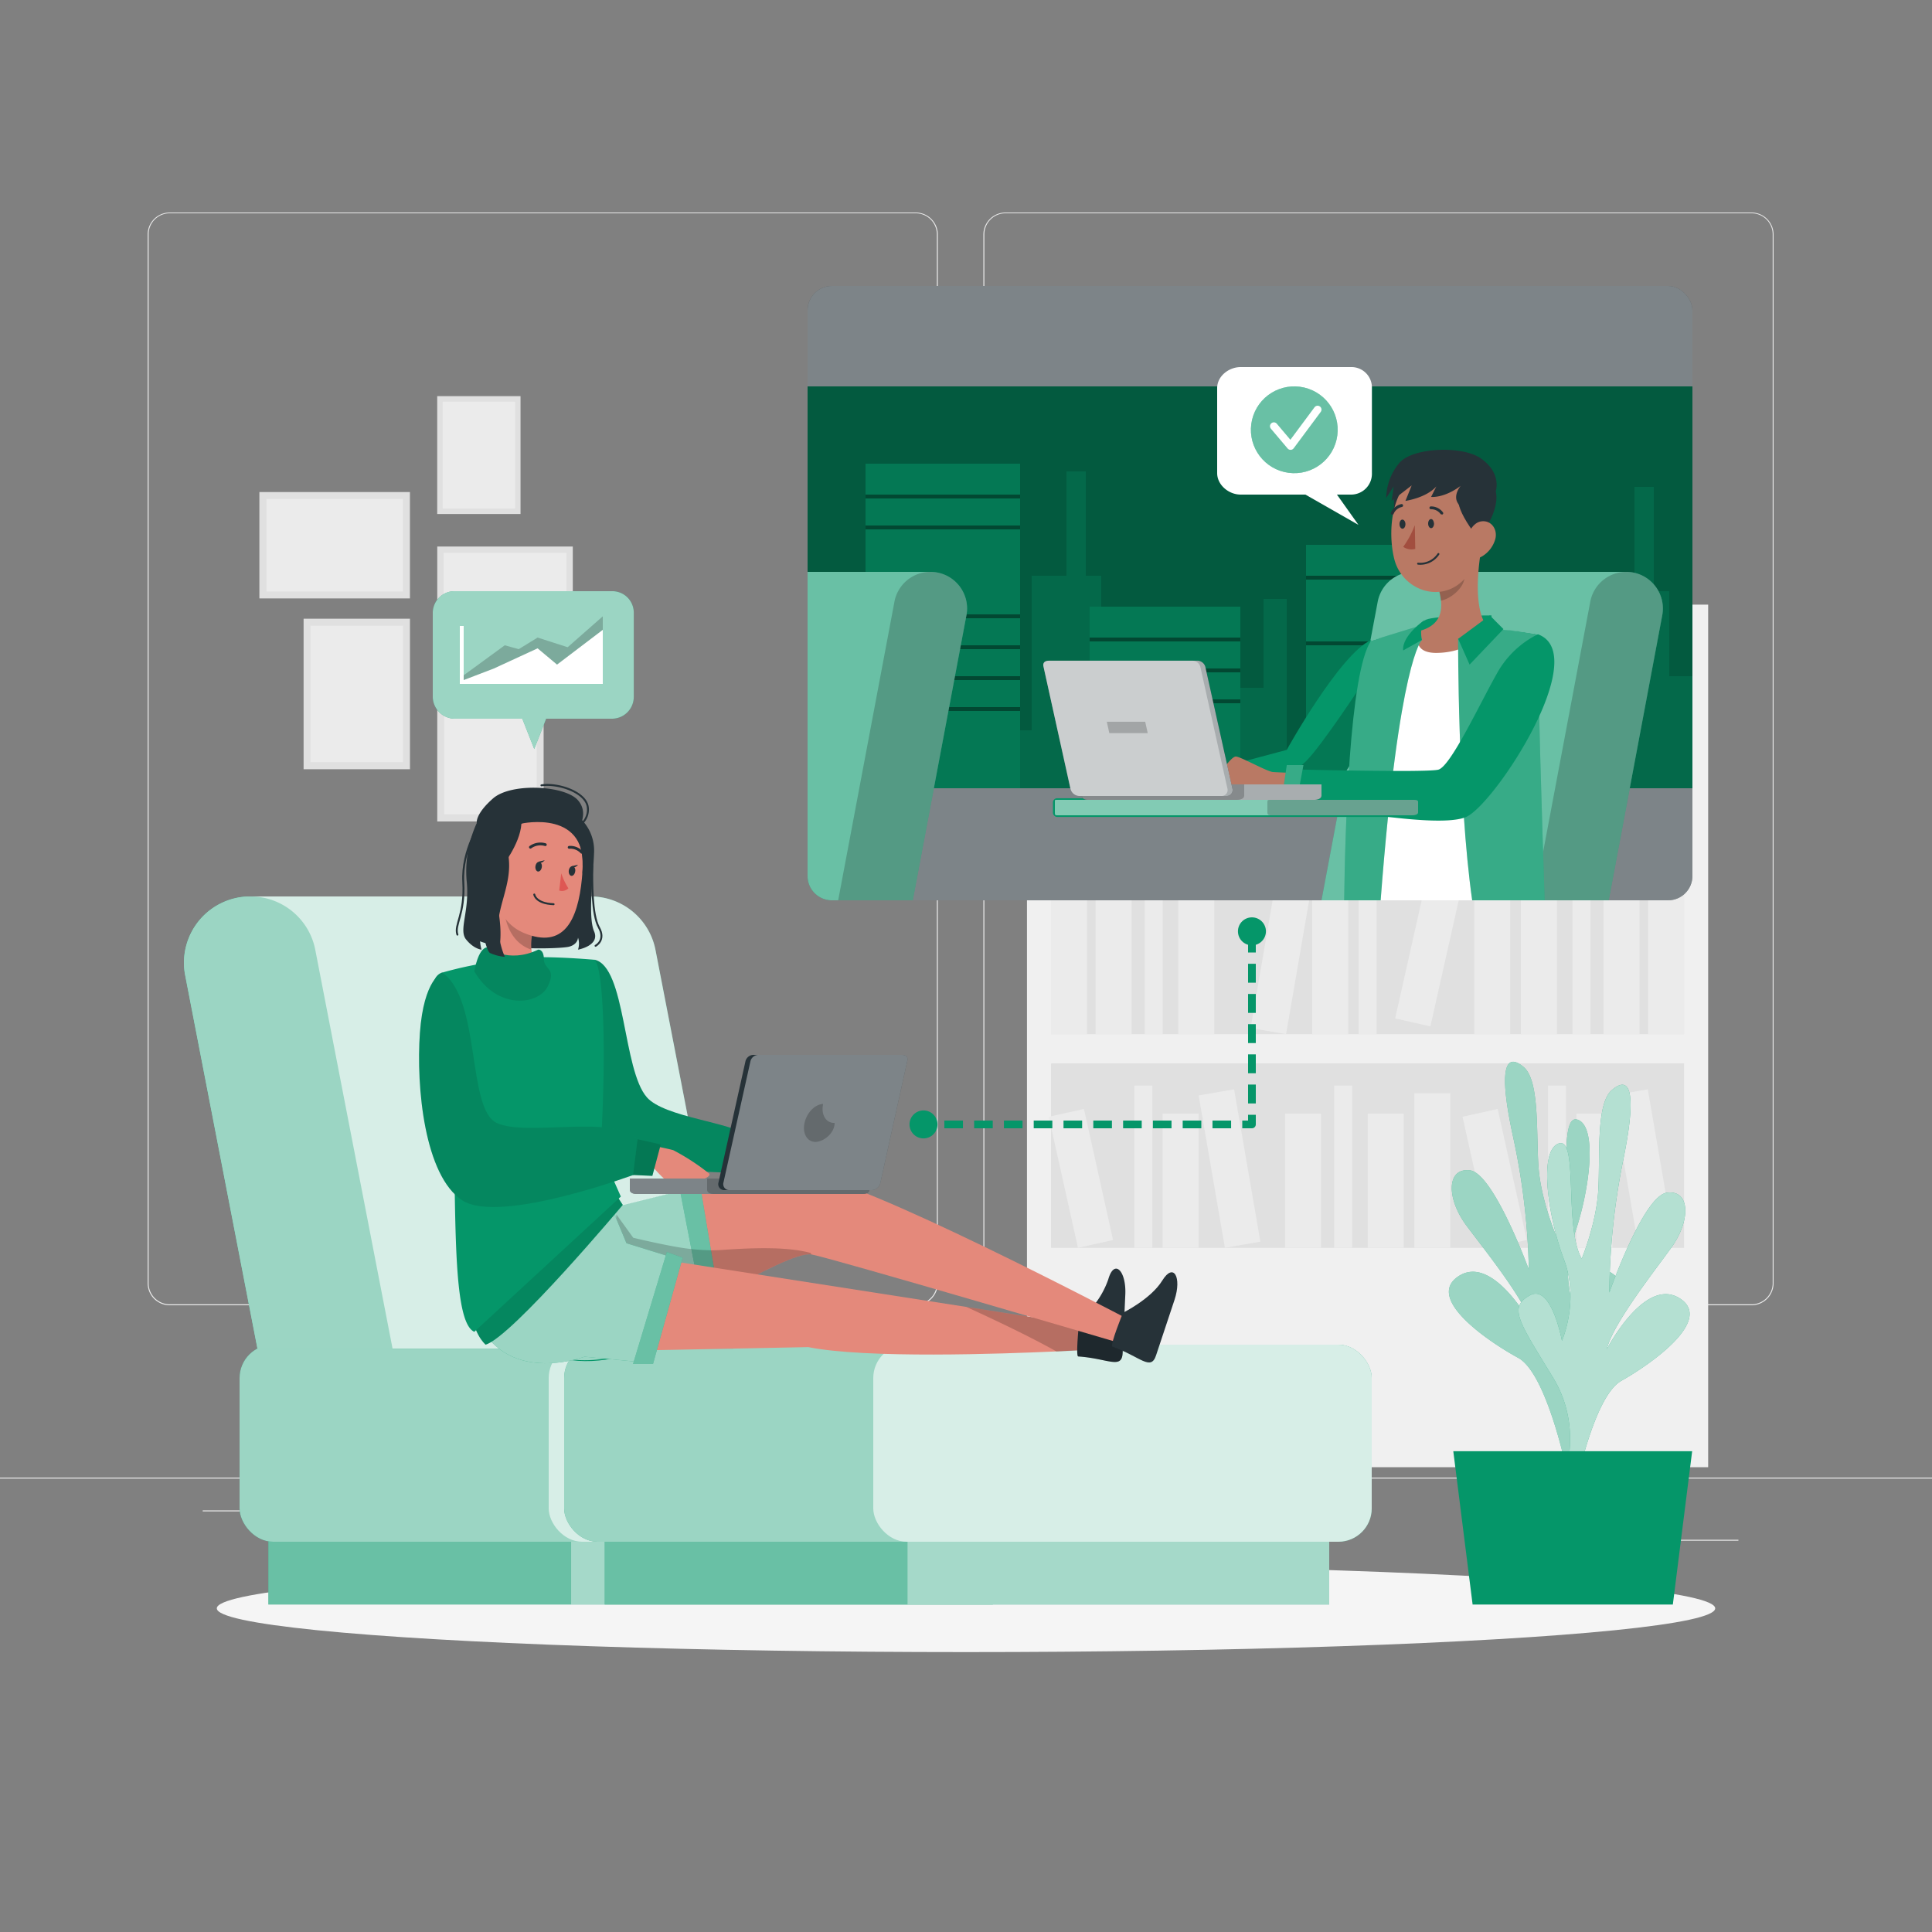 <svg xmlns="http://www.w3.org/2000/svg" viewBox="0 0 500 500"><rect x="0" y="0" width="500" height="500" fill="#808080" stroke="none"/><g id="freepik--background-complete--inject-34"><rect y="382.4" width="500" height="0.25" style="fill:#ebebeb"></rect><rect x="416.78" y="398.49" width="33.12" height="0.25" style="fill:#ebebeb"></rect><rect x="322.53" y="401.21" width="8.69" height="0.25" style="fill:#ebebeb"></rect><rect x="396.59" y="389.21" width="19.19" height="0.25" style="fill:#ebebeb"></rect><rect x="52.46" y="390.89" width="43.19" height="0.25" style="fill:#ebebeb"></rect><rect x="104.56" y="390.89" width="6.33" height="0.25" style="fill:#ebebeb"></rect><rect x="131.47" y="395.11" width="93.68" height="0.25" style="fill:#ebebeb"></rect><path d="M237,337.8H43.91a5.71,5.71,0,0,1-5.7-5.71V60.66A5.71,5.71,0,0,1,43.91,55H237a5.71,5.71,0,0,1,5.71,5.71V332.09A5.71,5.71,0,0,1,237,337.8ZM43.91,55.2a5.46,5.46,0,0,0-5.45,5.46V332.09a5.46,5.46,0,0,0,5.45,5.46H237a5.47,5.47,0,0,0,5.46-5.46V60.66A5.47,5.47,0,0,0,237,55.2Z" style="fill:#ebebeb"></path><path d="M453.31,337.8H260.21a5.72,5.72,0,0,1-5.71-5.71V60.66A5.72,5.72,0,0,1,260.21,55h193.1A5.71,5.71,0,0,1,459,60.66V332.09A5.71,5.71,0,0,1,453.31,337.8ZM260.21,55.2a5.47,5.47,0,0,0-5.46,5.46V332.09a5.47,5.47,0,0,0,5.46,5.46h193.1a5.47,5.47,0,0,0,5.46-5.46V60.66a5.47,5.47,0,0,0-5.46-5.46Z" style="fill:#ebebeb"></path><rect x="265.78" y="156.48" width="176.29" height="223.23" style="fill:#f0f0f0"></rect><rect x="272.01" y="164.62" width="163.83" height="47.74" style="fill:#e0e0e0"></rect><rect x="272.01" y="172.34" width="9.31" height="40.01" style="fill:#ebebeb"></rect><rect x="317.01" y="172.34" width="9.31" height="40.01" style="fill:#ebebeb"></rect><rect x="371.56" y="171.85" width="9.31" height="40.01" transform="matrix(0.99, -0.17, 0.17, 0.99, -27.12, 66.68)" style="fill:#ebebeb"></rect><rect x="283.54" y="177.62" width="9.31" height="34.74" style="fill:#ebebeb"></rect><rect x="304.94" y="177.62" width="9.31" height="34.74" style="fill:#ebebeb"></rect><rect x="358.93" y="177.62" width="9.31" height="34.74" style="fill:#ebebeb"></rect><rect x="333.12" y="177.02" width="9.31" height="34.74" transform="translate(-34.12 77.89) rotate(-12.53)" style="fill:#ebebeb"></rect><rect x="296.25" y="170.36" width="4.65" height="41.99" style="fill:#ebebeb"></rect><rect x="351.6" y="170.36" width="4.65" height="41.99" style="fill:#ebebeb"></rect><rect x="272.01" y="219.91" width="163.83" height="47.74" transform="translate(707.85 487.56) rotate(180)" style="fill:#e0e0e0"></rect><rect x="426.53" y="227.64" width="9.31" height="40.01" transform="translate(862.37 495.29) rotate(180)" style="fill:#ebebeb"></rect><rect x="381.53" y="227.64" width="9.31" height="40.01" transform="translate(772.37 495.29) rotate(180)" style="fill:#ebebeb"></rect><rect x="326.98" y="227.14" width="9.31" height="40.01" transform="translate(616.48 547.02) rotate(-170.22)" style="fill:#ebebeb"></rect><rect x="415" y="232.91" width="9.31" height="34.74" transform="translate(839.31 500.56) rotate(180)" style="fill:#ebebeb"></rect><rect x="393.61" y="232.91" width="9.31" height="34.74" transform="translate(796.53 500.56) rotate(180)" style="fill:#ebebeb"></rect><rect x="339.62" y="232.91" width="9.31" height="34.74" transform="translate(688.54 500.56) rotate(180)" style="fill:#ebebeb"></rect><rect x="365.43" y="232.32" width="9.31" height="34.74" transform="matrix(-0.98, -0.22, 0.22, -0.98, 677.2, 573.69)" style="fill:#ebebeb"></rect><rect x="406.95" y="225.65" width="4.65" height="41.99" transform="translate(818.56 493.3) rotate(180)" style="fill:#ebebeb"></rect><rect x="351.6" y="225.65" width="4.65" height="41.99" transform="translate(707.85 493.3) rotate(180)" style="fill:#ebebeb"></rect><rect x="272.01" y="227.64" width="9.31" height="40.01" style="fill:#ebebeb"></rect><rect x="283.54" y="232.91" width="9.31" height="34.74" style="fill:#ebebeb"></rect><rect x="304.94" y="232.91" width="9.31" height="34.74" style="fill:#ebebeb"></rect><rect x="296.25" y="225.65" width="4.65" height="41.99" style="fill:#ebebeb"></rect><rect x="272.01" y="275.21" width="163.83" height="47.74" style="fill:#e0e0e0"></rect><rect x="366.04" y="282.93" width="9.31" height="40.01" style="fill:#ebebeb"></rect><rect x="420.6" y="282.43" width="9.31" height="40.01" transform="translate(-45.19 76.62) rotate(-9.78)" style="fill:#ebebeb"></rect><rect x="332.58" y="288.21" width="9.31" height="34.74" style="fill:#ebebeb"></rect><rect x="353.97" y="288.21" width="9.31" height="34.74" style="fill:#ebebeb"></rect><rect x="407.96" y="288.21" width="9.31" height="34.74" style="fill:#ebebeb"></rect><rect x="382.15" y="287.61" width="9.31" height="34.74" transform="translate(-56.94 91.16) rotate(-12.53)" style="fill:#ebebeb"></rect><rect x="345.28" y="280.95" width="4.65" height="41.99" style="fill:#ebebeb"></rect><rect x="400.63" y="280.95" width="4.65" height="41.99" style="fill:#ebebeb"></rect><rect x="313.53" y="282.43" width="9.31" height="40.01" transform="translate(-46.74 58.43) rotate(-9.78)" style="fill:#ebebeb"></rect><rect x="300.89" y="288.21" width="9.31" height="34.74" style="fill:#ebebeb"></rect><rect x="275.08" y="287.61" width="9.31" height="34.74" transform="translate(-59.49 67.94) rotate(-12.53)" style="fill:#ebebeb"></rect><rect x="293.56" y="280.95" width="4.65" height="41.99" style="fill:#ebebeb"></rect><rect x="113.15" y="173.62" width="27.53" height="38.96" transform="translate(253.84 386.21) rotate(180)" style="fill:#e0e0e0"></rect><rect x="114.95" y="175.46" width="23.94" height="35.3" transform="translate(253.84 386.21) rotate(180)" style="fill:#ebebeb"></rect><rect x="78.56" y="160.11" width="27.53" height="38.96" transform="translate(184.66 359.19) rotate(180)" style="fill:#e0e0e0"></rect><rect x="80.36" y="161.95" width="23.94" height="35.3" transform="translate(184.66 359.19) rotate(180)" style="fill:#ebebeb"></rect><rect x="118.3" y="136.3" width="24.79" height="35.08" transform="translate(-23.14 284.53) rotate(-90)" style="fill:#e0e0e0"></rect><rect x="119.91" y="137.95" width="21.56" height="31.78" transform="translate(-23.14 284.53) rotate(-90)" style="fill:#ebebeb"></rect><rect x="72.85" y="121.62" width="27.53" height="38.96" transform="translate(-54.49 227.72) rotate(-90)" style="fill:#e0e0e0"></rect><rect x="74.65" y="123.46" width="23.94" height="35.3" transform="translate(-54.49 227.72) rotate(-90)" style="fill:#ebebeb"></rect><rect x="113.15" y="102.52" width="21.56" height="30.51" style="fill:#e0e0e0"></rect><rect x="114.56" y="103.95" width="18.75" height="27.64" style="fill:#ebebeb"></rect></g><g id="freepik--Shadow--inject-34"><ellipse id="freepik--path--inject-34" cx="250" cy="416.24" rx="193.89" ry="11.32" style="fill:#f5f5f5"></ellipse></g><g id="freepik--Plant--inject-34"><path d="M409.48,380.19s-7.68-15,1.1-29.86S421.9,332,416.3,329s-8.16,11.86-8.16,11.86-4.72-10.24-.82-21,6.34-28.2,1-30.07-1,21.79-5.64,29.86c0,0-3.87-9-4.51-17.6s.36-22.37-3.84-25.9-6.9-1.08-2.77,17.93a179,179,0,0,1,4.1,34.47s-9.12-24.94-15.24-25.67-6.11,7.35-.87,14.35,15.34,19.56,17,26c0,0-10-18.77-19-13s7.84,17.09,15.35,21.18,12.71,29.78,12.71,29.78Z" style="fill:#059669"></path><path d="M409.48,380.19s-7.68-15,1.1-29.86S421.9,332,416.3,329s-8.16,11.86-8.16,11.86-4.72-10.24-.82-21,6.34-28.2,1-30.07-1,21.79-5.64,29.86c0,0-3.87-9-4.51-17.6s.36-22.37-3.84-25.9-6.9-1.08-2.77,17.93a179,179,0,0,1,4.1,34.47s-9.12-24.94-15.24-25.67-6.11,7.35-.87,14.35,15.34,19.56,17,26c0,0-10-18.77-19-13s7.84,17.09,15.35,21.18,12.71,29.78,12.71,29.78Z" style="fill:#fff;opacity:0.6;isolation:isolate"></path><path d="M403.41,386.36s7.49-15.14-1.49-29.85-11.57-18.16-6-21.27S404.23,347,404.23,347s4.58-10.31.54-21-6.71-28.1-1.42-30.05,1.31,21.78,6,29.78c0,0,3.76-9,4.28-17.65s-.66-22.37,3.5-25.95,6.87-1.18,3,17.89a179.54,179.54,0,0,0-3.64,34.51s8.79-25.06,14.9-25.86,6.21,7.26,1.06,14.34-15.08,19.75-16.65,26.23c0,0,9.76-18.9,18.84-13.27s-7.61,17.2-15.06,21.39-12.32,29.94-12.32,29.94Z" style="fill:#059669"></path><path d="M403.41,386.36s7.49-15.14-1.49-29.85-11.57-18.16-6-21.27S404.23,347,404.23,347s4.58-10.31.54-21-6.71-28.1-1.42-30.05,1.31,21.78,6,29.78c0,0,3.76-9,4.28-17.65s-.66-22.37,3.5-25.95,6.87-1.18,3,17.89a179.54,179.54,0,0,0-3.64,34.51s8.79-25.06,14.9-25.86,6.21,7.26,1.06,14.34-15.08,19.75-16.65,26.23c0,0,9.76-18.9,18.84-13.27s-7.61,17.2-15.06,21.39-12.32,29.94-12.32,29.94Z" style="fill:#fff;opacity:0.7;isolation:isolate"></path><polygon points="437.93 375.57 376.11 375.57 381.11 415.25 432.93 415.25 437.93 375.57" style="fill:#059669"></polygon></g><g id="freepik--Sofa--inject-34"><rect x="69.45" y="393.49" width="187.5" height="21.75" style="fill:#059669"></rect><rect x="69.45" y="393.49" width="187.5" height="21.75" style="fill:#fff;opacity:0.4;isolation:isolate"></rect><rect x="147.81" y="393.49" width="109.13" height="21.75" style="fill:#fff;opacity:0.4;isolation:isolate"></rect><rect x="156.5" y="393.49" width="187.5" height="21.75" style="fill:#059669"></rect><rect x="156.5" y="393.49" width="187.5" height="21.75" style="fill:#fff;opacity:0.4;isolation:isolate"></rect><rect x="234.87" y="393.49" width="109.13" height="21.75" style="fill:#fff;opacity:0.4;isolation:isolate"></rect><rect x="62" y="348" width="209" height="51" rx="8.64" style="fill:#059669"></rect><rect x="142" y="348" width="129" height="51" rx="8.64" style="fill:#fff;opacity:0.6;isolation:isolate"></rect><rect x="62" y="348" width="209" height="51" rx="8.64" style="fill:#fff;opacity:0.6;isolation:isolate"></rect><rect x="146" y="348" width="209" height="51" rx="8.64" style="fill:#059669"></rect><rect x="226" y="348" width="129" height="51" rx="8.64" style="fill:#fff;opacity:0.6;isolation:isolate"></rect><rect x="146" y="348" width="209" height="51" rx="8.64" style="fill:#fff;opacity:0.6;isolation:isolate"></rect><path d="M189.65,349.18h-123L47.92,252.4A17.15,17.15,0,0,1,64.75,232h88.06a17.15,17.15,0,0,1,16.83,13.89Z" style="fill:#059669"></path><path d="M101.59,349.18H66.66L47.92,252.4A17.15,17.15,0,0,1,64.75,232h0a17.16,17.16,0,0,1,16.84,13.89Z" style="fill:#059669"></path><g style="opacity:0.6;isolation:isolate"><path d="M189.65,349.18h-123L47.92,252.4A17.15,17.15,0,0,1,64.75,232h88.06a17.15,17.15,0,0,1,16.83,13.89Z" style="fill:#fff"></path><path d="M101.59,349.18H66.66L47.92,252.4A17.15,17.15,0,0,1,64.75,232h0a17.16,17.16,0,0,1,16.84,13.89Z" style="fill:#fff"></path></g><path d="M189.65,349H101.59l-20-103.21A17.07,17.07,0,0,0,64.75,232h88.06a17.07,17.07,0,0,1,16.83,13.8Z" style="fill:#fff;opacity:0.6;isolation:isolate"></path></g><g id="freepik--Character-1--inject-34"><path d="M153.86,248.37c8.14,1.8,7.26,28.48,13.56,35.63,4.55,5.17,22.08,6.5,25.75,9.83s0,9.83,0,9.83-30.24-.68-37.71-4.09S153.86,248.37,153.86,248.37Z" style="fill:#059669"></path><path d="M153.86,248.37c8.14,1.8,7.26,28.48,13.56,35.63,4.55,5.17,22.08,6.5,25.75,9.83s0,9.83,0,9.83-30.24-.68-37.71-4.09S153.86,248.37,153.86,248.37Z" style="opacity:0.1;isolation:isolate"></path><path d="M210.43,324.45c-.1.17-.21.24-.33.22-3.48-.63-12.82,4.48-24.18,10.38l-3.19,1.64-1.09.55c-5.73,2.93-11.82,5.89-17.84,8.31-7.09,2.87-14.08,5-20.23,5.46-.84.07-1.65.1-2.45.1-27.63,0-18.63-45.59-18.63-45.59l33-2.53,3.89,6.71,2.11,3.63,4.76-1.28c2.39-.64,5.95-1.47,10-2.34l1-.21c1.37-.29,2.8-.58,4.26-.87,10.77-2.18,23.13-4.29,27.71-4.32C212.48,304.29,211.91,322.28,210.43,324.45Z" style="fill:#e4897b"></path><path d="M176.93,308l6.4,31.72s-22,17.91-41,10.92-13-39.26-13-39.26l25-7.66,6.84,8.16Z" style="fill:#059669"></path><path d="M183.33,339.67a7.78,7.78,0,0,0-1.06.69A89.64,89.64,0,0,1,168.85,348h0c-7.37,3-16.59,5.59-25.27,2.89-.42-.13-.83-.21-1.24-.36-19-7-13-39.23-13-39.23l25-7.64,5,6,1.79,2.14L176,308.18l.93-.23.31,1.55,2.8,13.88,2.69,13.31Z" style="fill:#fff;opacity:0.6;isolation:isolate"></path><polygon points="175.83 307.33 182.5 341.67 186.5 338.51 181.17 306.67 175.83 307.33" style="fill:#059669"></polygon><polygon points="186.5 338.51 182.5 341.67 182.27 340.48 181.64 337.24 178.93 323.28 176.29 309.71 176 308.18 175.83 307.33 181.17 306.67 181.5 308.63 184 323.57 185.92 335.05 186.5 338.51" style="fill:#fff;opacity:0.4;isolation:isolate"></polygon><path d="M210.43,324.45c-.1.17-.21.24-.33.22-3.48-.63-12.82,4.48-24.18,10.38l.58,3.46-4,3.16-.23-1.31A89.64,89.64,0,0,1,168.85,348h0l-5-2.57-7.3-3.82,3-27.28,4.33,6s10.1,2.45,15.1,2.93l1.11.11c1.37.11,2.71.19,4,.2.88,0,1.71,0,2.5-.07C195.1,322.9,204.4,322.58,210.43,324.45Z" style="opacity:0.2;isolation:isolate"></path><path d="M279.86,342.86l-.31,6.61-.77,0c-1,.06-2.82.15-5.33.27-14.17.65-49.3,1.89-64.28-1.11L140.33,350l15.13-26.5,94.63,14.73,29.13,4.53Z" style="fill:#e4897b"></path><path d="M291.23,335c-.12,2.58-.22,4.91-.32,7.06-.14,2.94-.25,5.56-.37,8.06-.2,4.35-3.77,1.46-11.49.93-.19,0-.26-.63-.27-1.53,0-1.93.28-5.19.44-6.75,0-.55.09-.89.09-.89a35.21,35.21,0,0,0,2.68-2.78,22.71,22.71,0,0,0,4.83-8C288.36,325.67,291.5,328.88,291.23,335Z" style="fill:#263238"></path><path d="M174.25,325.5l-7.75,27.07-15.24-1.46s-39.45,15.06-29-44.4L153.5,301l8.63,20.75Z" style="fill:#059669"></path><path d="M174.25,325.5l-7.75,27.07-15.24-1.46s-39.45,15.06-29-44.4L153.5,301l8.63,20.75Z" style="fill:#fff;opacity:0.6;isolation:isolate"></path><polygon points="172.58 324.02 163.83 353 169 353 176.67 325.5 172.58 324.02" style="fill:#059669"></polygon><polygon points="172.58 324.02 163.83 353 169 353 176.67 325.5 172.58 324.02" style="fill:#fff;opacity:0.4;isolation:isolate"></polygon><path d="M290.91,342.05c-.14,2.94-.25,5.56-.37,8.06-.2,4.35-3.77,1.46-11.49.93-.19,0-.26-.63-.27-1.53-1,.06-2.82.15-5.33.27-7.3-4.11-17.52-8.89-23.36-11.55l29.13,4.53c0-.55.09-.89.09-.89a35.21,35.21,0,0,0,2.68-2.78Z" style="opacity:0.2;isolation:isolate"></path><path d="M209.21,304.31c-1.2,0-.38,20.13.89,20.36,5.37,1,78.64,22.59,78.64,22.59l2.14-6.41S221.22,304.25,209.21,304.31Z" style="fill:#e4897b"></path><path d="M287.87,348.5c-.7-.25,2.75-8.76,2.75-8.76s7.22-3.54,10.17-8.33,5.1-.84,3.17,5-3.41,10.24-4.78,14.37S295.15,351.11,287.87,348.5Z" style="fill:#263238"></path><path d="M158.5,307.67l2.67,4.16S132.5,346,125.67,348c0,0-3.86-3.24-3.76-10.95S158.5,307.67,158.5,307.67Z" style="fill:#059669"></path><path d="M158.5,307.67l2.67,4.16S132.5,346,125.67,348c0,0-3.86-3.24-3.76-10.95S158.5,307.67,158.5,307.67Z" style="opacity:0.1;isolation:isolate"></path><path d="M148.91,210.75a11.48,11.48,0,0,1,4.84,9.8c-.25,6.58-1.61,16.77,0,20.48s-4.16,4.74-4.16,4.74a5,5,0,0,0,0-3.11s0,1.72-2.3,2.34-20.67,1.08-24.8-2.34,4.5-31,9.25-32.66S148.91,210.75,148.91,210.75Z" style="fill:#263238"></path><path d="M153.26,224.11c0,4-.13,12.58,1.74,15.92s-.87,4.74-.87,4.74" style="fill:none;stroke:#263238;stroke-linecap:round;stroke-linejoin:round;stroke-width:0.5px"></path><path d="M155.45,297.85l5.22,11.82-37.92,35c-8.58-3.75-1.88-64.15-9.14-86-.35-1-.71-2.15-1.1-3.28a2.88,2.88,0,0,1,1.93-3.68,100.24,100.24,0,0,1,10.8-2.43,105.51,105.51,0,0,1,14.82-1.56c6.43,0,13.8.67,13.8.67s1,.25,1.71,7.06C156.18,261.82,156.77,274.6,155.45,297.85Z" style="fill:#059669"></path><path d="M126.76,250.47s2.45,3.48,10.58,4.52c0,0,4-2.65,2.32-5.87,0,0-1.76-.55-2.14-3.35a13.58,13.58,0,0,1,.75-5.83c.09-.3.2-.62.31-.94l-10.28-6.43S131.92,245.6,126.76,250.47Z" style="fill:#e4897b"></path><path d="M130.61,236.3s.55,7.35,6.91,9.47a13.58,13.58,0,0,1,.75-5.83C134.52,238,130.61,236.3,130.61,236.3Z" style="opacity:0.2;isolation:isolate"></path><path d="M122.75,251.39s.93-5.9,3.29-6.22c0,0,5.41,4.37,13.25.6,0,0,1.44-.21,1.47,2.51s3.36,2.2,1,7S128.69,261.52,122.75,251.39Z" style="fill:#059669"></path><path d="M122.75,251.39s.93-5.9,3.29-6.22c0,0,5.41,4.37,13.25.6,0,0,1.44-.21,1.47,2.51s3.36,2.2,1,7S128.69,261.52,122.75,251.39Z" style="opacity:0.1;isolation:isolate"></path><path d="M141.12,212.22c8.4,1.43,10.34,6.39,9.48,15.16-1.08,11-4.79,18.23-14.9,14.12C122,235.93,127.17,209.84,141.12,212.22Z" style="fill:#e4897b"></path><path d="M145.25,226a18.07,18.07,0,0,0,1.85,3.9,2.35,2.35,0,0,1-2.38.57Z" style="fill:#de5753"></path><path d="M140.22,224.41c-.1.7-.56,1.2-1,1.14s-.75-.69-.65-1.38.56-1.2,1-1.13S140.32,223.72,140.22,224.41Z" style="fill:#263238"></path><path d="M139.37,223l1.6-.37S140,223.83,139.37,223Z" style="fill:#263238"></path><path d="M148.86,225.53c-.1.7-.56,1.2-1,1.14s-.76-.69-.66-1.38.56-1.2,1-1.13S149,224.84,148.86,225.53Z" style="fill:#263238"></path><path d="M148,224.16l1.59-.37S148.67,225,148,224.16Z" style="fill:#263238"></path><path d="M141.13,218.6a4.43,4.43,0,0,0-3.86.65" style="fill:none;stroke:#263238;stroke-linecap:round;stroke-linejoin:round;stroke-width:0.725px"></path><path d="M147.3,219.29a4,4,0,0,1,3.23,1.26" style="fill:none;stroke:#263238;stroke-linecap:round;stroke-linejoin:round;stroke-width:0.725px"></path><path d="M129.52,224.81s5.11-6.23,5.42-11.66c0,0,17.82-4,15.75,13.08,0,0,4.19-14.73-10.2-17.53S122.56,227,129,234.61C129,234.61,126.35,228.72,129.52,224.81Z" style="fill:#263238"></path><path d="M130.59,226.82a3.74,3.74,0,0,0-3.39-4c-2.65-.16-4.81,5,1.45,7.37C129.55,230.48,130.23,229.66,130.59,226.82Z" style="fill:#e4897b"></path><path d="M148.91,215.63s4-4.63.69-8.5-17.29-4.63-22-.5-4.21,6.37-4.21,6.37a29.84,29.84,0,0,0-2.63,14.88c.88,7.87-2.16,12.75-.14,15.25s4,2.64,4,2.64a10.36,10.36,0,0,1,0-5.64c.92-2.5,0-.75,0-.75s1.07,6.5,2.18,7.25a11.66,11.66,0,0,0,3.85,1,20.78,20.78,0,0,1-1.61-9.79c.63-4.88,3.25-9.88,2.63-15.63a15.43,15.43,0,0,1,2.81-10.19S144.45,210.88,148.91,215.63Z" style="fill:#263238"></path><path d="M148.91,214.13a4.88,4.88,0,0,0,3.22-5.14c-.38-4-7.82-6.42-12-5.74" style="fill:none;stroke:#263238;stroke-linecap:round;stroke-linejoin:round;stroke-width:0.5px"></path><path d="M124.58,212.5s-5.16,7.36-4.68,15.77-2.4,11-1.52,13.61" style="fill:none;stroke:#263238;stroke-linecap:round;stroke-linejoin:round;stroke-width:0.5px"></path><path d="M138.27,231.5s.31,2.33,5,2.51" style="fill:none;stroke:#263238;stroke-linecap:round;stroke-linejoin:round;stroke-width:0.5px"></path><path d="M167.42,296.18s5.75,1.15,6.83,1.49a57.74,57.74,0,0,1,9.22,6c1.36,1.34-7.47,3.51-9.22,3s-4.91-4.25-4.91-4.25l-6.34-1Z" style="fill:#e4897b"></path><path d="M114.44,251.69s-4.77,1.64-5.77,15.64,1.19,37,11,43.34,45.36-7,45.36-7,1.55-7.26,0-8.84c-6.42-6.55-28.69-.58-36.47-4.21S124.56,258.72,114.44,251.69Z" style="fill:#059669"></path><path d="M114.44,251.69s-4.77,1.64-5.77,15.64,1.19,37,11,43.34,45.36-7,45.36-7,1.55-7.26,0-8.84c-6.42-6.55-28.69-.58-36.47-4.21S124.56,258.72,114.44,251.69Z" style="opacity:0.1;isolation:isolate"></path><polygon points="165 294.83 163.83 304.09 168.83 304.31 171 296.18 165 294.83" style="fill:#059669"></polygon><polygon points="165 294.83 163.83 304.09 168.83 304.31 171 296.18 165 294.83" style="opacity:0.2;isolation:isolate"></polygon><path d="M225,305v2.94c0,.75-.89,1.06-1.63,1.06H164.66c-.75,0-1.66-.31-1.66-1.06V305Z" style="fill:#263238"></path><path d="M225,305v2.94c0,.75-.89,1.06-1.63,1.06H164.66c-.75,0-1.66-.31-1.66-1.06V305Z" style="fill:#fff;opacity:0.4;isolation:isolate"></path><path d="M225,305v2.94c0,.75-.89,1.06-1.63,1.06H184.65c-.76,0-1.65-.31-1.65-1.06V305Z" style="opacity:0.2;isolation:isolate"></path><path d="M234.82,274.5l-7,31.7a2.37,2.37,0,0,1-2.27,1.8H187.39a1.54,1.54,0,0,1-1.44-2l7-31.46A2.19,2.19,0,0,1,195.2,273h38.18C234.41,273,235.05,273.46,234.82,274.5Z" style="fill:#263238"></path><path d="M234.82,274.5l-7,31.7a2.37,2.37,0,0,1-2.27,1.8H188.69a1.55,1.55,0,0,1-1.45-2l7-31.46A2.19,2.19,0,0,1,196.5,273h36.88C234.41,273,235.05,273.46,234.82,274.5Z" style="fill:#fff;opacity:0.4;isolation:isolate"></path><path d="M216,290.61h0c0,2.71-2.91,4.92-5,4.92s-3.4-2.21-2.79-4.92,2.73-4.83,4.82-4.91c-.61,2.71.69,4.91,2.81,4.91Z" style="opacity:0.2;isolation:isolate"></path></g><g id="freepik--Bubble-1--inject-34"><path d="M158.33,153H117.77a5.64,5.64,0,0,0-5.77,5.44v22a5.74,5.74,0,0,0,5.77,5.56h17.4l3.09,7.84,3.09-7.84h17a5.65,5.65,0,0,0,5.67-5.56v-22A5.55,5.55,0,0,0,158.33,153Z" style="fill:#059669"></path><path d="M158.33,153H117.77a5.64,5.64,0,0,0-5.77,5.44v22a5.74,5.74,0,0,0,5.77,5.56h17.4l3.09,7.84,3.09-7.84h17a5.65,5.65,0,0,0,5.67-5.56v-22A5.55,5.55,0,0,0,158.33,153Z" style="fill:#fff;opacity:0.6;isolation:isolate"></path><polygon points="119 175.5 130.63 167 134.25 168 139.13 165 146.91 167.5 156 159.5 156 177 119 177 119 175.5" style="opacity:0.2;isolation:isolate"></polygon><polygon points="119 162 119 177 156 177 156 163 144.16 172 139.13 167.79 127.83 173 120 176 120 162 119 162" style="fill:#fff"></polygon></g><g id="freepik--Line--inject-34"><line x1="324" y1="244" x2="324" y2="246.5" style="fill:none;stroke:#059669;stroke-linejoin:round;stroke-width:2px"></line><line x1="324" y1="249.43" x2="324" y2="287.03" style="fill:none;stroke:#059669;stroke-linejoin:round;stroke-width:2px;stroke-dasharray:4.884,2.93"></line><polyline points="324 288.5 324 291 321.5 291" style="fill:none;stroke:#059669;stroke-linejoin:round;stroke-width:2px"></polyline><line x1="318.61" y1="291" x2="242.95" y2="291" style="fill:none;stroke:#059669;stroke-linejoin:round;stroke-width:2px;stroke-dasharray:4.819,2.892"></line><line x1="241.5" y1="291" x2="239" y2="291" style="fill:none;stroke:#059669;stroke-linejoin:round;stroke-width:2px"></line><circle cx="324" cy="241.03" r="3.62" style="fill:#059669"></circle><circle cx="239" cy="291" r="3.62" style="fill:#059669"></circle></g><g id="freepik--Character-2--inject-34"><rect x="209" y="74" width="229" height="159" rx="6.3" style="fill:#263238"></rect><rect x="209" y="74" width="229" height="159" rx="6.3" style="fill:#fff;opacity:0.4;isolation:isolate"></rect><rect x="209" y="100" width="229" height="104" style="fill:#059669"></rect><rect x="209" y="100" width="229" height="104" style="opacity:0.4;isolation:isolate"></rect><polygon points="432 175 432 153 428 153 428 126 423 126 423 153 414 153 414 193 396 193 396 153 364 153 364 193 348 193 348 195 333 195 333 155 327 155 327 178 312 178 312 171 285 171 285 149 281 149 281 122 276 122 276 149 267 149 267 189 249 189 249 149 217 149 217 189 209 189 209 204 348 204 372 204 438 204 438 175 432 175" style="fill:#059669"></polygon><polygon points="432 175 432 153 428 153 428 126 423 126 423 153 414 153 414 193 396 193 396 153 364 153 364 193 348 193 348 195 333 195 333 155 327 155 327 178 312 178 312 171 285 171 285 149 281 149 281 122 276 122 276 149 267 149 267 189 249 189 249 149 217 149 217 189 209 189 209 204 348 204 372 204 438 204 438 175 432 175" style="opacity:0.3;isolation:isolate"></polygon><rect x="224" y="120" width="40" height="84" style="fill:#059669"></rect><g style="opacity:0.4;isolation:isolate"><rect x="224" y="128" width="40" height="1"></rect></g><rect x="224" y="136" width="40" height="1" style="opacity:0.4;isolation:isolate"></rect><rect x="224" y="159" width="40" height="1" style="opacity:0.4;isolation:isolate"></rect><rect x="224" y="167" width="40" height="1" style="opacity:0.4;isolation:isolate"></rect><rect x="224" y="175" width="40" height="1" style="opacity:0.4;isolation:isolate"></rect><rect x="224" y="183" width="40" height="1" style="opacity:0.4;isolation:isolate"></rect><rect x="282" y="157" width="39" height="47" style="fill:#059669"></rect><rect x="282" y="165" width="39" height="1" style="opacity:0.4;isolation:isolate"></rect><rect x="282" y="173" width="39" height="1" style="opacity:0.4;isolation:isolate"></rect><rect x="282" y="181" width="39" height="1" style="opacity:0.4;isolation:isolate"></rect><rect x="338" y="141" width="40" height="63" style="fill:#059669"></rect><rect x="338" y="149" width="40" height="1" style="opacity:0.4;isolation:isolate"></rect><rect x="338" y="166" width="40" height="1" style="opacity:0.4;isolation:isolate"></rect><rect x="338" y="189" width="40" height="1" style="opacity:0.4;isolation:isolate"></rect><rect x="338" y="197" width="40" height="1" style="opacity:0.4;isolation:isolate"></rect><g style="opacity:0.2;isolation:isolate"><rect x="224" y="120" width="40" height="84"></rect></g><g style="opacity:0.2;isolation:isolate"><rect x="282" y="157" width="39" height="47"></rect></g><g style="opacity:0.2;isolation:isolate"><rect x="338" y="141" width="40" height="63"></rect></g><path d="M416.33,233H342l14.55-77.27a9.49,9.49,0,0,1,9.32-7.73h55a9.48,9.48,0,0,1,9.32,11.24Z" style="fill:#059669"></path><path d="M416.33,233H342l14.55-77.27a9.49,9.49,0,0,1,9.32-7.73h55a9.48,9.48,0,0,1,9.32,11.24Z" style="fill:#fff;opacity:0.4;isolation:isolate"></path><path d="M416.33,233H397l14.56-77.27a9.48,9.48,0,0,1,9.32-7.73h0a9.48,9.48,0,0,1,9.32,11.24Z" style="opacity:0.2;isolation:isolate"></path><g id="freepik--group--inject-34"><path d="M356.5,183s-1.11,3-2.88,6.84c-2.82,6.15-7.31,14.45-11.62,16.1-3.53,1.36-12.4,1.61-20.32,1.53S307,207,307,207v-6l26-6.93s13.72-24.76,21.83-28.43Z" style="fill:#059669"></path><path d="M353.62,189.84c-2.82,6.15-7.31,14.45-11.62,16.1-3.53,1.36-12.4,1.61-20.32,1.53,0,0,12.67-6.86,16.32-10.47,4.05-4,14.48-19.92,14.48-19.92Z" style="opacity:0.2;isolation:isolate"></path><path d="M369.05,160.38c2.43-1.11,16.95-1.11,16.95-1.11V170l-20.5,3.83S364.18,162.58,369.05,160.38Z" style="fill:#059669"></path><path d="M397,233c-.41-9.29-4.32-39.57,1-68.85a85.52,85.52,0,0,0-12.47-1.24,158.28,158.28,0,0,0-18.35.4,80.14,80.14,0,0,0-12.36,2.52s-5.74,21.33.65,67.17Z" style="fill:#fff"></path><path d="M383.56,204.56c3.66-.81,8.09-4.36,11.71-7.86,0-6.23.3-12.86,1-19.62C391.12,184.67,377.24,206,383.56,204.56Z" style="opacity:0.1;isolation:isolate"></path><path d="M383.31,142.34c-1,5.93-1.95,16.77,2.26,20.62a18.91,18.91,0,0,1-13.31,6c-7.56.33-5-5.64-5-5.64,6.56-1.72,6.28-6.6,5-11.16Z" style="fill:#b97964"></path><path d="M378.81,146.36l-6.55,5.84a18.76,18.76,0,0,1,.64,3.24c2.51-.42,5.9-3.25,6.11-5.89A8.78,8.78,0,0,0,378.81,146.36Z" style="opacity:0.2;isolation:isolate"></path><path d="M369,127c3.27,2.22,1.78,6-5.63,11.88-3-3.9-3.51-11.48-1.11-13.38S366.09,125.08,369,127Z" style="fill:#263238"></path><path d="M383,133.1c-.36,8-.17,12.71-4.13,16.88-6,6.28-15.9,2.79-18-5.17-1.82-7.14-.94-19,6.83-22.35A10.93,10.93,0,0,1,383,133.1Z" style="fill:#b97964"></path><path d="M371.13,135.5c0,.65-.33,1.18-.75,1.19s-.77-.51-.78-1.16.31-1.18.74-1.2S371.08,134.86,371.13,135.5Z" style="fill:#263238"></path><path d="M363.73,135.64c0,.65-.33,1.18-.75,1.19s-.78-.51-.79-1.17.32-1.19.75-1.19S363.72,135,363.73,135.64Z" style="fill:#263238"></path><path d="M366.15,135.9a23.4,23.4,0,0,1-3,5.62,3.74,3.74,0,0,0,3.12.53Z" style="fill:#a24e3f"></path><path d="M373.11,133.13a.43.43,0,0,0,.25,0,.4.4,0,0,0,.07-.54,3.81,3.81,0,0,0-3.14-1.53.37.37,0,0,0-.35.39v0a.39.39,0,0,0,.41.34h0a3,3,0,0,1,2.47,1.23A.36.36,0,0,0,373.11,133.13Z" style="fill:#263238"></path><path d="M360.32,133.2a.42.42,0,0,0,.35-.22,3,3,0,0,1,2.12-1.77.39.39,0,0,0,.32-.44.38.38,0,0,0-.42-.32,3.78,3.78,0,0,0-2.71,2.21.38.38,0,0,0,.18.5h0A.47.47,0,0,0,360.32,133.2Z" style="fill:#263238"></path><path d="M379.73,126.07c-3.72,1.35-3.19,5.37,2.55,12.89,3.88-3.05,6.22-10.28,4.36-12.7S383,124.9,379.73,126.07Z" style="fill:#263238"></path><path d="M387,139.44a7.62,7.62,0,0,1-3.55,4.61c-2.32,1.32-4.12-.61-4-3.13.1-2.28,1.43-5.71,4-6S387.59,137.05,387,139.44Z" style="fill:#b97964"></path><path d="M387.09,127.2s1.68-4.7-3.85-8.57c-4.77-3.35-17.49-2.88-21.05,1.12a14.56,14.56,0,0,0-3.44,9.13l1.94-3-.53,3.75,5.18-4-1.61,4s5.34-.75,8-3.75l-1.36,2.72s3.27.4,7.64-2.85c0,0-3.23,3.75,1.07,6S387.09,127.2,387.09,127.2Z" style="fill:#263238"></path><path d="M372.26,143.38a5.6,5.6,0,0,1-5.26,2.5" style="fill:none;stroke:#263238;stroke-linecap:round;stroke-linejoin:round;stroke-width:0.5px"></path><path d="M399.76,233c-.64-19.11-1.81-55.89-1.72-68.85,0,0-7.94-1.42-11.41-1.2s-9.27,2.38-9.27,2.38S377.23,206.51,381,233Z" style="fill:#059669"></path><path d="M399.76,233c-.64-19.11-1.81-55.89-1.72-68.85,0,0-7.94-1.42-11.41-1.2s-9.27,2.38-9.27,2.38S377.23,206.51,381,233Z" style="fill:#fff;opacity:0.2"></path><polygon points="385.57 159.27 377.37 165.33 380.33 172 389.09 162.81 385.57 159.27" style="fill:#059669"></polygon><path d="M357.31,233c4.76-62.34,10.67-67.37,10.67-67.37l-1.16-3.49-12,3.69c-5.58,8.2-6.72,49.53-6.95,67.17Z" style="fill:#059669"></path><path d="M357.31,233c4.76-62.34,10.67-67.37,10.67-67.37l-1.16-3.49-12,3.69c-5.58,8.2-6.72,49.53-6.95,67.17Z" style="fill:#fff;opacity:0.2"></path><path d="M346,200.41s-15.08-.46-16.62-.62-8.09-3.84-9.47-4-5.12,5.68-5.58,7.06,10.42,5.07,11.5,4.92a19.92,19.92,0,0,0,3.56-1.32L346,208.39Z" style="fill:#b97964"></path><path d="M398,164.15c14.09,5.08-10.64,43.23-18.32,47.16S333,207,333,207l1.53-7.89s34.52.88,37.7.08,10.74-17.07,15.09-24.75A24.57,24.57,0,0,1,398,164.15Z" style="fill:#059669"></path><polygon points="337.33 198 335.33 208.68 331.64 207.32 333.02 198 337.33 198" style="fill:#059669"></polygon><polygon points="337.33 198 335.33 208.68 331.64 207.32 333.02 198 337.33 198" style="fill:#fff;opacity:0.2"></polygon><path d="M368.62,160.5s-5.85,4-5.48,7.83l4.84-2.7S367.24,162.33,368.62,160.5Z" style="fill:#059669"></path><rect x="272.5" y="206.58" width="94.01" height="4.85" rx="1.08" transform="translate(639.01 418.01) rotate(180)" style="fill:#059669"></rect><path d="M273,207.53v2.7c0,.6,0,.77.57.77h91.86c.6,0,1.57-.17,1.57-.77v-2.7c0-.59-1-.53-1.57-.53H273.57C273,207,273,206.94,273,207.53Z" style="fill:#fff;opacity:0.5"></path><path d="M328,207.53v2.7c0,.6.31.77.9.77h36.53c.6,0,1.57-.17,1.57-.77v-2.7c0-.59-1-.53-1.57-.53H328.9C328.31,207,328,206.94,328,207.53Z" style="opacity:0.2;isolation:isolate"></path><path d="M280,203v2.94c0,.75.76,1.06,1.5,1.06h58.71c.75,0,1.79-.31,1.79-1.06V203Z" style="fill:#263238"></path><path d="M280,203v2.94c0,.75.76,1.06,1.5,1.06h58.71c.75,0,1.79-.31,1.79-1.06V203Z" style="fill:#fff;opacity:0.6;isolation:isolate"></path><path d="M280,203v2.94c0,.75.76,1.06,1.5,1.06h38.72c.75,0,1.78-.31,1.78-1.06V203Z" style="opacity:0.2;isolation:isolate"></path><path d="M270.05,172.5l7,31.7a2.39,2.39,0,0,0,2.27,1.8h38.18a1.53,1.53,0,0,0,1.43-2l-7-31.46a2.18,2.18,0,0,0-2.27-1.55H271.49C270.46,171,269.82,171.46,270.05,172.5Z" style="fill:#263238"></path><path d="M270.05,172.5l7,31.7a2.39,2.39,0,0,0,2.27,1.8h38.18a1.53,1.53,0,0,0,1.43-2l-7-31.46a2.18,2.18,0,0,0-2.27-1.55H271.49C270.46,171,269.82,171.46,270.05,172.5Z" style="fill:#fff;opacity:0.6;isolation:isolate"></path><path d="M270.05,172.5l7,31.7a2.39,2.39,0,0,0,2.27,1.8h36.88a1.54,1.54,0,0,0,1.44-2l-7-31.46a2.19,2.19,0,0,0-2.27-1.55H271.49C270.46,171,269.82,171.46,270.05,172.5Z" style="fill:#fff;opacity:0.4;isolation:isolate"></path><polygon points="297.03 189.73 296.38 186.79 286.44 186.79 287.09 189.73 297.03 189.73" style="opacity:0.2;isolation:isolate"></polygon></g><path d="M250.28,157.46a9.84,9.84,0,0,1-.17,1.78L236.22,233H215.3a6.3,6.3,0,0,1-6.3-6.3V148h31.79A9.48,9.48,0,0,1,250.28,157.46Z" style="fill:#059669"></path><path d="M250.28,157.46a9.84,9.84,0,0,1-.17,1.78L236.22,233H215.3a6.3,6.3,0,0,1-6.3-6.3V148h31.79A9.48,9.48,0,0,1,250.28,157.46Z" style="fill:#fff;opacity:0.4;isolation:isolate"></path><path d="M236.22,233h-19.3l14.56-77.27a9.47,9.47,0,0,1,9.31-7.73h0a9.48,9.48,0,0,1,9.32,11.24Z" style="opacity:0.2;isolation:isolate"></path></g><g id="freepik--Bubble-2--inject-34"><path d="M349.64,95H321.08C318,95,315,97.37,315,100.44v22c0,3.07,3,5.56,6.08,5.56h16.76l13.73,7.84L346,128h3.69a5.39,5.39,0,0,0,5.36-5.56v-22A5.29,5.29,0,0,0,349.64,95Z" style="fill:#fff"></path><circle cx="334.97" cy="111.23" r="11.23" transform="translate(149.76 411.69) rotate(-76.72)" style="fill:#059669"></circle><circle cx="334.97" cy="111.23" r="11.23" transform="translate(149.76 411.69) rotate(-76.72)" style="fill:#fff;opacity:0.4;isolation:isolate"></circle><polyline points="329.67 110.3 334 115.42 341 106" style="fill:none;stroke:#fff;stroke-linecap:round;stroke-linejoin:round;stroke-width:2px"></polyline></g></svg>
